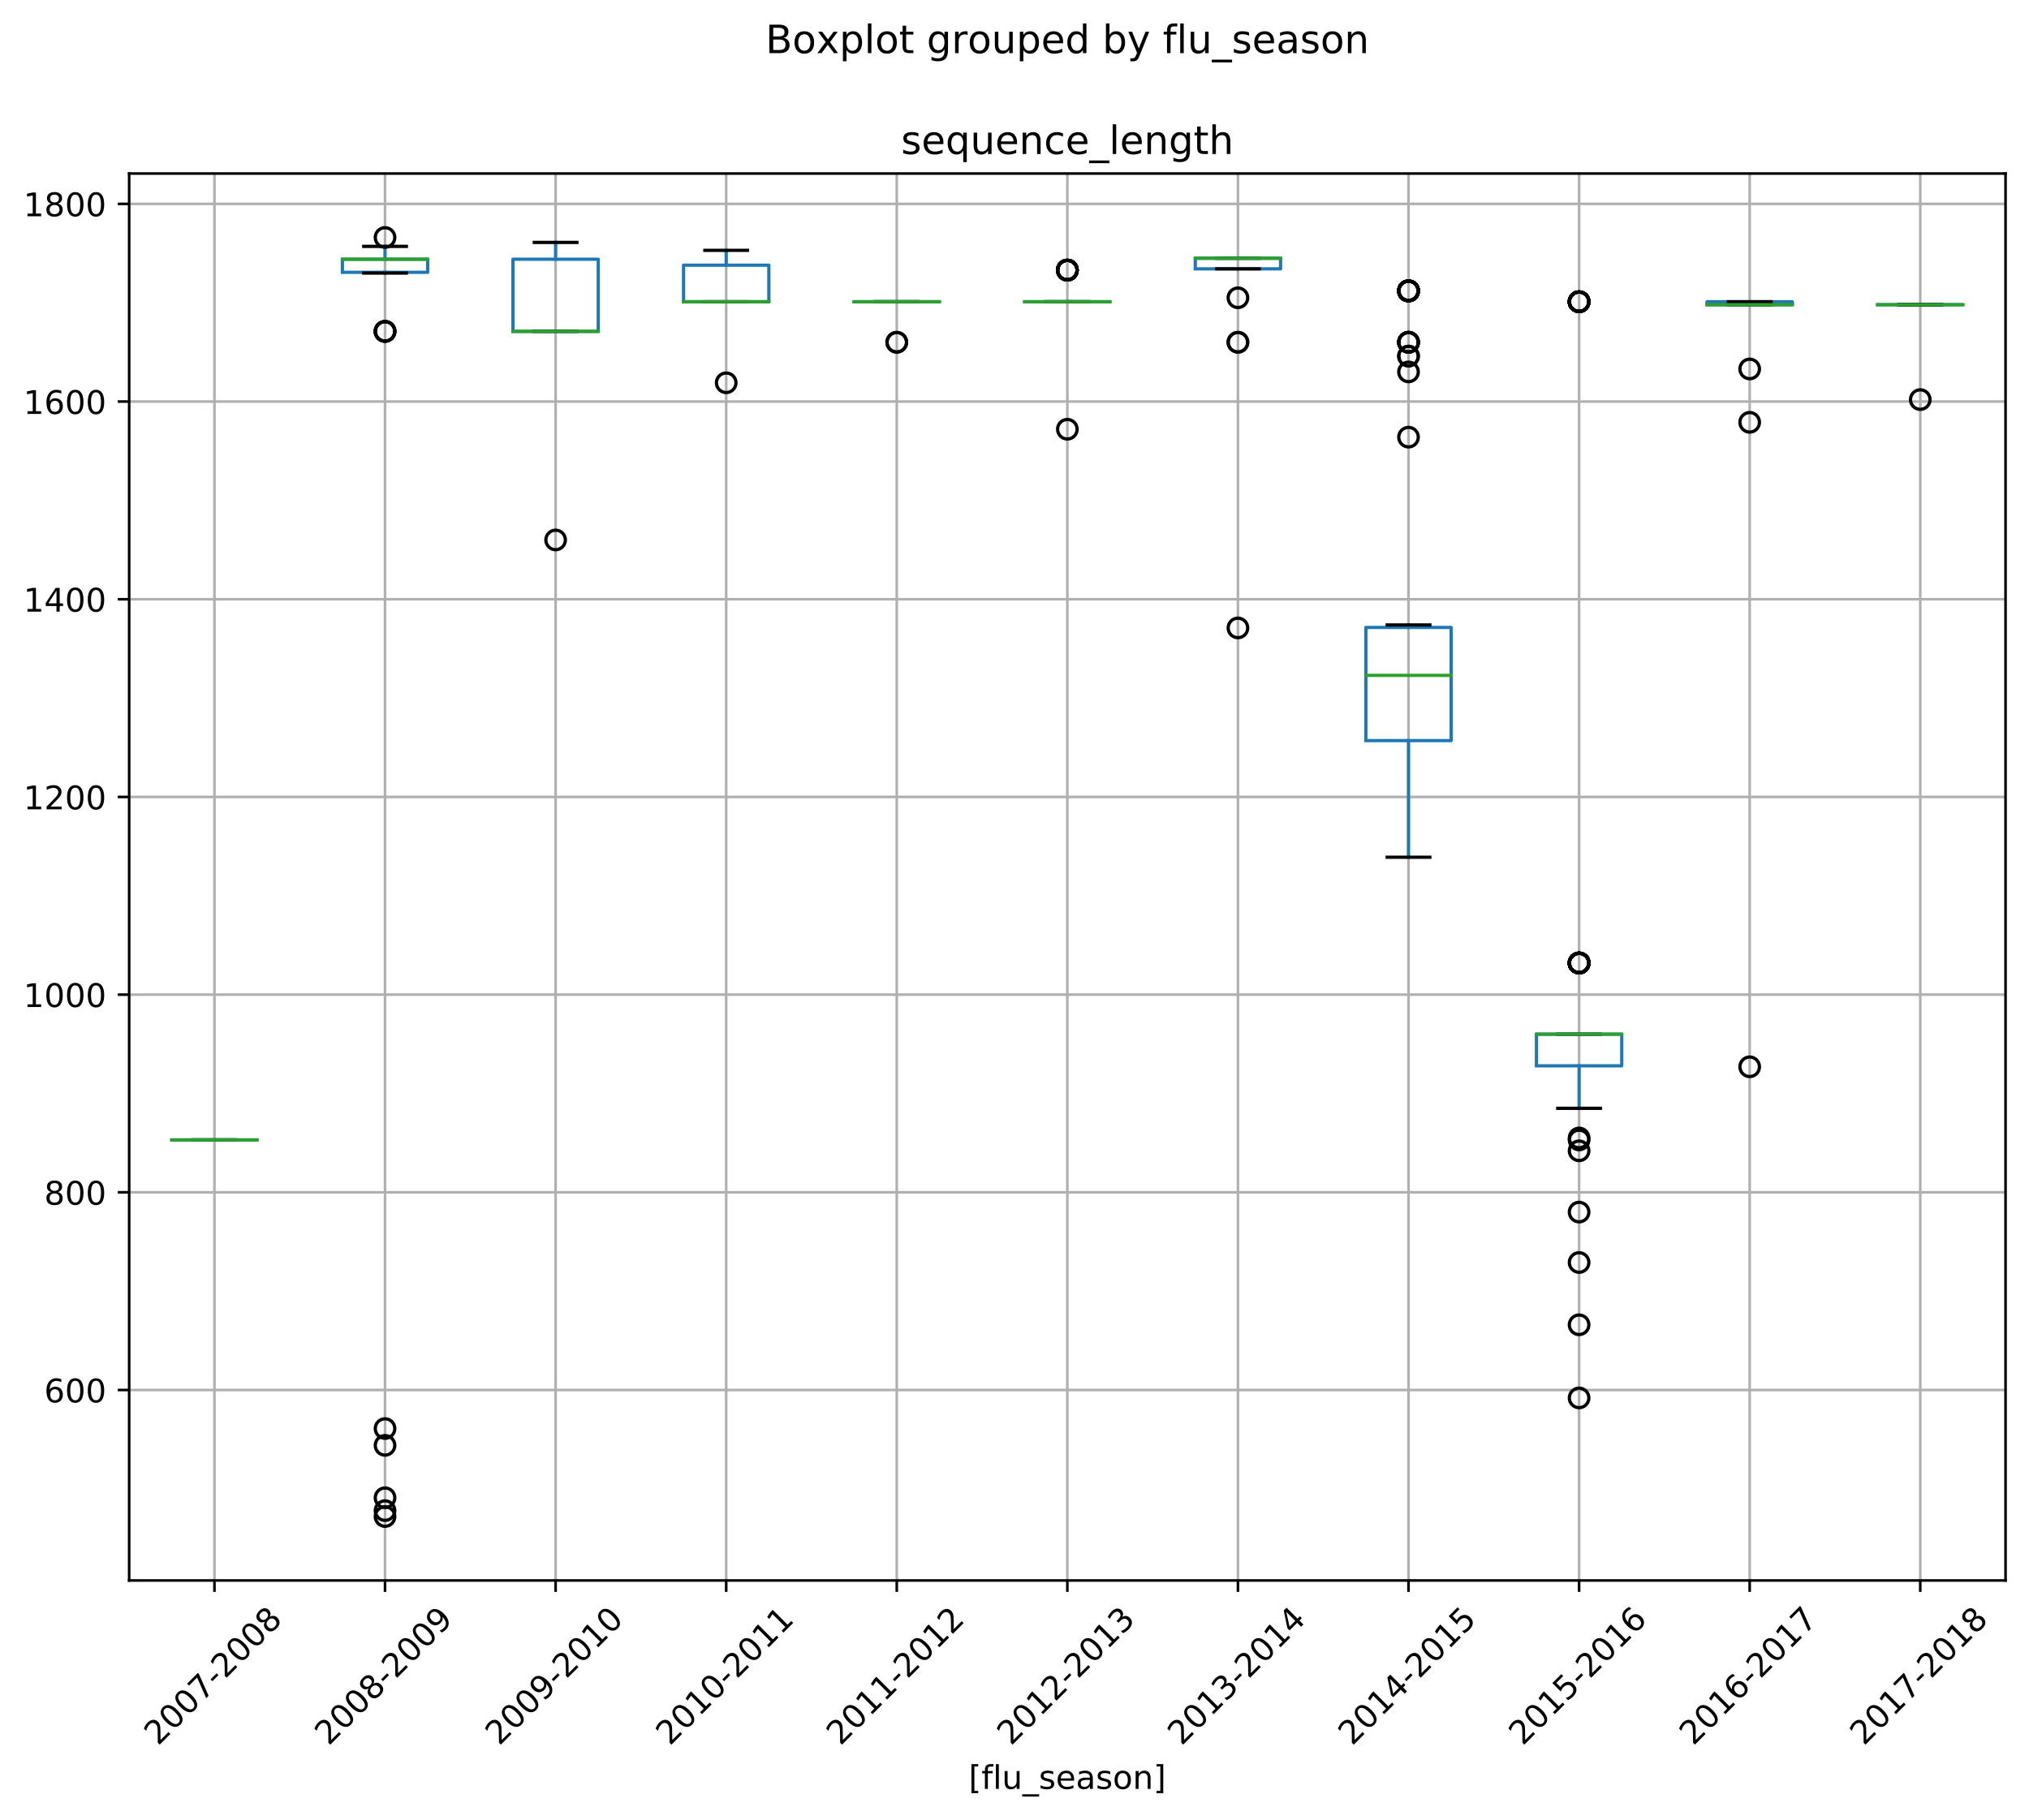 <?xml version="1.0" encoding="utf-8" standalone="no"?>
<!DOCTYPE svg PUBLIC "-//W3C//DTD SVG 1.1//EN"
  "http://www.w3.org/Graphics/SVG/1.1/DTD/svg11.dtd">
<!-- Created with matplotlib (https://matplotlib.org/) -->
<svg height="558.823pt" version="1.1" viewBox="0 0 622.85 558.823" width="622.85pt" xmlns="http://www.w3.org/2000/svg" xmlns:xlink="http://www.w3.org/1999/xlink">
 <defs>
  <style type="text/css">
*{stroke-linecap:butt;stroke-linejoin:round;}
  </style>
 </defs>
 <g id="figure_1">
  <g id="patch_1">
   <path d="M 0 558.823 
L 622.85 558.823 
L 622.85 0 
L 0 0 
z
" style="fill:#ffffff;"/>
  </g>
  <g id="axes_1">
   <g id="patch_2">
    <path d="M 39.65 485.28 
L 615.65 485.28 
L 615.65 53.28 
L 39.65 53.28 
z
" style="fill:#ffffff;"/>
   </g>
   <g id="matplotlib.axis_1">
    <g id="xtick_1">
     <g id="line2d_1">
      <path clip-path="url(#p2518f6343a)" d="M 65.832 485.28 
L 65.832 53.28 
" style="fill:none;stroke:#b0b0b0;stroke-linecap:square;stroke-width:0.8;"/>
     </g>
     <g id="line2d_2">
      <defs>
       <path d="M 0 0 
L 0 3.5 
" id="m3f7e553a4a" style="stroke:#000000;stroke-width:0.8;"/>
      </defs>
      <g>
       <use style="stroke:#000000;stroke-width:0.8;" x="65.832" xlink:href="#m3f7e553a4a" y="485.28"/>
      </g>
     </g>
     <g id="text_1">
      <!-- 2007-2008 -->
      <defs>
       <path d="M 19.188 8.297 
L 53.609 8.297 
L 53.609 0 
L 7.328 0 
L 7.328 8.297 
Q 12.938 14.109 22.625 23.891 
Q 32.328 33.688 34.812 36.531 
Q 39.547 41.844 41.422 45.531 
Q 43.312 49.219 43.312 52.781 
Q 43.312 58.594 39.234 62.25 
Q 35.156 65.922 28.609 65.922 
Q 23.969 65.922 18.812 64.312 
Q 13.672 62.703 7.812 59.422 
L 7.812 69.391 
Q 13.766 71.781 18.938 73 
Q 24.125 74.219 28.422 74.219 
Q 39.75 74.219 46.484 68.547 
Q 53.219 62.891 53.219 53.422 
Q 53.219 48.922 51.531 44.891 
Q 49.859 40.875 45.406 35.406 
Q 44.188 33.984 37.641 27.219 
Q 31.109 20.453 19.188 8.297 
z
" id="DejaVuSans-50"/>
       <path d="M 31.781 66.406 
Q 24.172 66.406 20.328 58.906 
Q 16.5 51.422 16.5 36.375 
Q 16.5 21.391 20.328 13.891 
Q 24.172 6.391 31.781 6.391 
Q 39.453 6.391 43.281 13.891 
Q 47.125 21.391 47.125 36.375 
Q 47.125 51.422 43.281 58.906 
Q 39.453 66.406 31.781 66.406 
z
M 31.781 74.219 
Q 44.047 74.219 50.516 64.516 
Q 56.984 54.828 56.984 36.375 
Q 56.984 17.969 50.516 8.266 
Q 44.047 -1.422 31.781 -1.422 
Q 19.531 -1.422 13.062 8.266 
Q 6.594 17.969 6.594 36.375 
Q 6.594 54.828 13.062 64.516 
Q 19.531 74.219 31.781 74.219 
z
" id="DejaVuSans-48"/>
       <path d="M 8.203 72.906 
L 55.078 72.906 
L 55.078 68.703 
L 28.609 0 
L 18.312 0 
L 43.219 64.594 
L 8.203 64.594 
z
" id="DejaVuSans-55"/>
       <path d="M 4.891 31.391 
L 31.203 31.391 
L 31.203 23.391 
L 4.891 23.391 
z
" id="DejaVuSans-45"/>
       <path d="M 31.781 34.625 
Q 24.75 34.625 20.719 30.859 
Q 16.703 27.094 16.703 20.516 
Q 16.703 13.922 20.719 10.156 
Q 24.75 6.391 31.781 6.391 
Q 38.812 6.391 42.859 10.172 
Q 46.922 13.969 46.922 20.516 
Q 46.922 27.094 42.891 30.859 
Q 38.875 34.625 31.781 34.625 
z
M 21.922 38.812 
Q 15.578 40.375 12.031 44.719 
Q 8.5 49.078 8.5 55.328 
Q 8.5 64.062 14.719 69.141 
Q 20.953 74.219 31.781 74.219 
Q 42.672 74.219 48.875 69.141 
Q 55.078 64.062 55.078 55.328 
Q 55.078 49.078 51.531 44.719 
Q 48 40.375 41.703 38.812 
Q 48.828 37.156 52.797 32.312 
Q 56.781 27.484 56.781 20.516 
Q 56.781 9.906 50.312 4.234 
Q 43.844 -1.422 31.781 -1.422 
Q 19.734 -1.422 13.25 4.234 
Q 6.781 9.906 6.781 20.516 
Q 6.781 27.484 10.781 32.312 
Q 14.797 37.156 21.922 38.812 
z
M 18.312 54.391 
Q 18.312 48.734 21.844 45.562 
Q 25.391 42.391 31.781 42.391 
Q 38.141 42.391 41.719 45.562 
Q 45.312 48.734 45.312 54.391 
Q 45.312 60.062 41.719 63.234 
Q 38.141 66.406 31.781 66.406 
Q 25.391 66.406 21.844 63.234 
Q 18.312 60.062 18.312 54.391 
z
" id="DejaVuSans-56"/>
      </defs>
      <g transform="translate(48.512 536.196)rotate(-45)scale(0.1 -0.1)">
       <use xlink:href="#DejaVuSans-50"/>
       <use x="63.623" xlink:href="#DejaVuSans-48"/>
       <use x="127.246" xlink:href="#DejaVuSans-48"/>
       <use x="190.869" xlink:href="#DejaVuSans-55"/>
       <use x="254.492" xlink:href="#DejaVuSans-45"/>
       <use x="290.576" xlink:href="#DejaVuSans-50"/>
       <use x="354.199" xlink:href="#DejaVuSans-48"/>
       <use x="417.822" xlink:href="#DejaVuSans-48"/>
       <use x="481.445" xlink:href="#DejaVuSans-56"/>
      </g>
     </g>
    </g>
    <g id="xtick_2">
     <g id="line2d_3">
      <path clip-path="url(#p2518f6343a)" d="M 118.195 485.28 
L 118.195 53.28 
" style="fill:none;stroke:#b0b0b0;stroke-linecap:square;stroke-width:0.8;"/>
     </g>
     <g id="line2d_4">
      <g>
       <use style="stroke:#000000;stroke-width:0.8;" x="118.195" xlink:href="#m3f7e553a4a" y="485.28"/>
      </g>
     </g>
     <g id="text_2">
      <!-- 2008-2009 -->
      <defs>
       <path d="M 10.984 1.516 
L 10.984 10.5 
Q 14.703 8.734 18.5 7.812 
Q 22.312 6.891 25.984 6.891 
Q 35.75 6.891 40.891 13.453 
Q 46.047 20.016 46.781 33.406 
Q 43.953 29.203 39.594 26.953 
Q 35.25 24.703 29.984 24.703 
Q 19.047 24.703 12.672 31.312 
Q 6.297 37.938 6.297 49.422 
Q 6.297 60.641 12.938 67.422 
Q 19.578 74.219 30.609 74.219 
Q 43.266 74.219 49.922 64.516 
Q 56.594 54.828 56.594 36.375 
Q 56.594 19.141 48.406 8.859 
Q 40.234 -1.422 26.422 -1.422 
Q 22.703 -1.422 18.891 -0.688 
Q 15.094 0.047 10.984 1.516 
z
M 30.609 32.422 
Q 37.25 32.422 41.125 36.953 
Q 45.016 41.5 45.016 49.422 
Q 45.016 57.281 41.125 61.844 
Q 37.25 66.406 30.609 66.406 
Q 23.969 66.406 20.094 61.844 
Q 16.219 57.281 16.219 49.422 
Q 16.219 41.5 20.094 36.953 
Q 23.969 32.422 30.609 32.422 
z
" id="DejaVuSans-57"/>
      </defs>
      <g transform="translate(100.875 536.196)rotate(-45)scale(0.1 -0.1)">
       <use xlink:href="#DejaVuSans-50"/>
       <use x="63.623" xlink:href="#DejaVuSans-48"/>
       <use x="127.246" xlink:href="#DejaVuSans-48"/>
       <use x="190.869" xlink:href="#DejaVuSans-56"/>
       <use x="254.492" xlink:href="#DejaVuSans-45"/>
       <use x="290.576" xlink:href="#DejaVuSans-50"/>
       <use x="354.199" xlink:href="#DejaVuSans-48"/>
       <use x="417.822" xlink:href="#DejaVuSans-48"/>
       <use x="481.445" xlink:href="#DejaVuSans-57"/>
      </g>
     </g>
    </g>
    <g id="xtick_3">
     <g id="line2d_5">
      <path clip-path="url(#p2518f6343a)" d="M 170.559 485.28 
L 170.559 53.28 
" style="fill:none;stroke:#b0b0b0;stroke-linecap:square;stroke-width:0.8;"/>
     </g>
     <g id="line2d_6">
      <g>
       <use style="stroke:#000000;stroke-width:0.8;" x="170.559" xlink:href="#m3f7e553a4a" y="485.28"/>
      </g>
     </g>
     <g id="text_3">
      <!-- 2009-2010 -->
      <defs>
       <path d="M 12.406 8.297 
L 28.516 8.297 
L 28.516 63.922 
L 10.984 60.406 
L 10.984 69.391 
L 28.422 72.906 
L 38.281 72.906 
L 38.281 8.297 
L 54.391 8.297 
L 54.391 0 
L 12.406 0 
z
" id="DejaVuSans-49"/>
      </defs>
      <g transform="translate(153.239 536.196)rotate(-45)scale(0.1 -0.1)">
       <use xlink:href="#DejaVuSans-50"/>
       <use x="63.623" xlink:href="#DejaVuSans-48"/>
       <use x="127.246" xlink:href="#DejaVuSans-48"/>
       <use x="190.869" xlink:href="#DejaVuSans-57"/>
       <use x="254.492" xlink:href="#DejaVuSans-45"/>
       <use x="290.576" xlink:href="#DejaVuSans-50"/>
       <use x="354.199" xlink:href="#DejaVuSans-48"/>
       <use x="417.822" xlink:href="#DejaVuSans-49"/>
       <use x="481.445" xlink:href="#DejaVuSans-48"/>
      </g>
     </g>
    </g>
    <g id="xtick_4">
     <g id="line2d_7">
      <path clip-path="url(#p2518f6343a)" d="M 222.923 485.28 
L 222.923 53.28 
" style="fill:none;stroke:#b0b0b0;stroke-linecap:square;stroke-width:0.8;"/>
     </g>
     <g id="line2d_8">
      <g>
       <use style="stroke:#000000;stroke-width:0.8;" x="222.923" xlink:href="#m3f7e553a4a" y="485.28"/>
      </g>
     </g>
     <g id="text_4">
      <!-- 2010-2011 -->
      <g transform="translate(205.602 536.196)rotate(-45)scale(0.1 -0.1)">
       <use xlink:href="#DejaVuSans-50"/>
       <use x="63.623" xlink:href="#DejaVuSans-48"/>
       <use x="127.246" xlink:href="#DejaVuSans-49"/>
       <use x="190.869" xlink:href="#DejaVuSans-48"/>
       <use x="254.492" xlink:href="#DejaVuSans-45"/>
       <use x="290.576" xlink:href="#DejaVuSans-50"/>
       <use x="354.199" xlink:href="#DejaVuSans-48"/>
       <use x="417.822" xlink:href="#DejaVuSans-49"/>
       <use x="481.445" xlink:href="#DejaVuSans-49"/>
      </g>
     </g>
    </g>
    <g id="xtick_5">
     <g id="line2d_9">
      <path clip-path="url(#p2518f6343a)" d="M 275.286 485.28 
L 275.286 53.28 
" style="fill:none;stroke:#b0b0b0;stroke-linecap:square;stroke-width:0.8;"/>
     </g>
     <g id="line2d_10">
      <g>
       <use style="stroke:#000000;stroke-width:0.8;" x="275.286" xlink:href="#m3f7e553a4a" y="485.28"/>
      </g>
     </g>
     <g id="text_5">
      <!-- 2011-2012 -->
      <g transform="translate(257.966 536.196)rotate(-45)scale(0.1 -0.1)">
       <use xlink:href="#DejaVuSans-50"/>
       <use x="63.623" xlink:href="#DejaVuSans-48"/>
       <use x="127.246" xlink:href="#DejaVuSans-49"/>
       <use x="190.869" xlink:href="#DejaVuSans-49"/>
       <use x="254.492" xlink:href="#DejaVuSans-45"/>
       <use x="290.576" xlink:href="#DejaVuSans-50"/>
       <use x="354.199" xlink:href="#DejaVuSans-48"/>
       <use x="417.822" xlink:href="#DejaVuSans-49"/>
       <use x="481.445" xlink:href="#DejaVuSans-50"/>
      </g>
     </g>
    </g>
    <g id="xtick_6">
     <g id="line2d_11">
      <path clip-path="url(#p2518f6343a)" d="M 327.65 485.28 
L 327.65 53.28 
" style="fill:none;stroke:#b0b0b0;stroke-linecap:square;stroke-width:0.8;"/>
     </g>
     <g id="line2d_12">
      <g>
       <use style="stroke:#000000;stroke-width:0.8;" x="327.65" xlink:href="#m3f7e553a4a" y="485.28"/>
      </g>
     </g>
     <g id="text_6">
      <!-- 2012-2013 -->
      <defs>
       <path d="M 40.578 39.312 
Q 47.656 37.797 51.625 33 
Q 55.609 28.219 55.609 21.188 
Q 55.609 10.406 48.188 4.484 
Q 40.766 -1.422 27.094 -1.422 
Q 22.516 -1.422 17.656 -0.516 
Q 12.797 0.391 7.625 2.203 
L 7.625 11.719 
Q 11.719 9.328 16.594 8.109 
Q 21.484 6.891 26.812 6.891 
Q 36.078 6.891 40.938 10.547 
Q 45.797 14.203 45.797 21.188 
Q 45.797 27.641 41.281 31.266 
Q 36.766 34.906 28.719 34.906 
L 20.219 34.906 
L 20.219 43.016 
L 29.109 43.016 
Q 36.375 43.016 40.234 45.922 
Q 44.094 48.828 44.094 54.297 
Q 44.094 59.906 40.109 62.906 
Q 36.141 65.922 28.719 65.922 
Q 24.656 65.922 20.016 65.031 
Q 15.375 64.156 9.812 62.312 
L 9.812 71.094 
Q 15.438 72.656 20.344 73.438 
Q 25.25 74.219 29.594 74.219 
Q 40.828 74.219 47.359 69.109 
Q 53.906 64.016 53.906 55.328 
Q 53.906 49.266 50.438 45.094 
Q 46.969 40.922 40.578 39.312 
z
" id="DejaVuSans-51"/>
      </defs>
      <g transform="translate(310.33 536.196)rotate(-45)scale(0.1 -0.1)">
       <use xlink:href="#DejaVuSans-50"/>
       <use x="63.623" xlink:href="#DejaVuSans-48"/>
       <use x="127.246" xlink:href="#DejaVuSans-49"/>
       <use x="190.869" xlink:href="#DejaVuSans-50"/>
       <use x="254.492" xlink:href="#DejaVuSans-45"/>
       <use x="290.576" xlink:href="#DejaVuSans-50"/>
       <use x="354.199" xlink:href="#DejaVuSans-48"/>
       <use x="417.822" xlink:href="#DejaVuSans-49"/>
       <use x="481.445" xlink:href="#DejaVuSans-51"/>
      </g>
     </g>
    </g>
    <g id="xtick_7">
     <g id="line2d_13">
      <path clip-path="url(#p2518f6343a)" d="M 380.014 485.28 
L 380.014 53.28 
" style="fill:none;stroke:#b0b0b0;stroke-linecap:square;stroke-width:0.8;"/>
     </g>
     <g id="line2d_14">
      <g>
       <use style="stroke:#000000;stroke-width:0.8;" x="380.014" xlink:href="#m3f7e553a4a" y="485.28"/>
      </g>
     </g>
     <g id="text_7">
      <!-- 2013-2014 -->
      <defs>
       <path d="M 37.797 64.312 
L 12.891 25.391 
L 37.797 25.391 
z
M 35.203 72.906 
L 47.609 72.906 
L 47.609 25.391 
L 58.016 25.391 
L 58.016 17.188 
L 47.609 17.188 
L 47.609 0 
L 37.797 0 
L 37.797 17.188 
L 4.891 17.188 
L 4.891 26.703 
z
" id="DejaVuSans-52"/>
      </defs>
      <g transform="translate(362.693 536.196)rotate(-45)scale(0.1 -0.1)">
       <use xlink:href="#DejaVuSans-50"/>
       <use x="63.623" xlink:href="#DejaVuSans-48"/>
       <use x="127.246" xlink:href="#DejaVuSans-49"/>
       <use x="190.869" xlink:href="#DejaVuSans-51"/>
       <use x="254.492" xlink:href="#DejaVuSans-45"/>
       <use x="290.576" xlink:href="#DejaVuSans-50"/>
       <use x="354.199" xlink:href="#DejaVuSans-48"/>
       <use x="417.822" xlink:href="#DejaVuSans-49"/>
       <use x="481.445" xlink:href="#DejaVuSans-52"/>
      </g>
     </g>
    </g>
    <g id="xtick_8">
     <g id="line2d_15">
      <path clip-path="url(#p2518f6343a)" d="M 432.377 485.28 
L 432.377 53.28 
" style="fill:none;stroke:#b0b0b0;stroke-linecap:square;stroke-width:0.8;"/>
     </g>
     <g id="line2d_16">
      <g>
       <use style="stroke:#000000;stroke-width:0.8;" x="432.377" xlink:href="#m3f7e553a4a" y="485.28"/>
      </g>
     </g>
     <g id="text_8">
      <!-- 2014-2015 -->
      <defs>
       <path d="M 10.797 72.906 
L 49.516 72.906 
L 49.516 64.594 
L 19.828 64.594 
L 19.828 46.734 
Q 21.969 47.469 24.109 47.828 
Q 26.266 48.188 28.422 48.188 
Q 40.625 48.188 47.75 41.5 
Q 54.891 34.812 54.891 23.391 
Q 54.891 11.625 47.562 5.094 
Q 40.234 -1.422 26.906 -1.422 
Q 22.312 -1.422 17.547 -0.641 
Q 12.797 0.141 7.719 1.703 
L 7.719 11.625 
Q 12.109 9.234 16.797 8.062 
Q 21.484 6.891 26.703 6.891 
Q 35.156 6.891 40.078 11.328 
Q 45.016 15.766 45.016 23.391 
Q 45.016 31 40.078 35.438 
Q 35.156 39.891 26.703 39.891 
Q 22.75 39.891 18.812 39.016 
Q 14.891 38.141 10.797 36.281 
z
" id="DejaVuSans-53"/>
      </defs>
      <g transform="translate(415.057 536.196)rotate(-45)scale(0.1 -0.1)">
       <use xlink:href="#DejaVuSans-50"/>
       <use x="63.623" xlink:href="#DejaVuSans-48"/>
       <use x="127.246" xlink:href="#DejaVuSans-49"/>
       <use x="190.869" xlink:href="#DejaVuSans-52"/>
       <use x="254.492" xlink:href="#DejaVuSans-45"/>
       <use x="290.576" xlink:href="#DejaVuSans-50"/>
       <use x="354.199" xlink:href="#DejaVuSans-48"/>
       <use x="417.822" xlink:href="#DejaVuSans-49"/>
       <use x="481.445" xlink:href="#DejaVuSans-53"/>
      </g>
     </g>
    </g>
    <g id="xtick_9">
     <g id="line2d_17">
      <path clip-path="url(#p2518f6343a)" d="M 484.741 485.28 
L 484.741 53.28 
" style="fill:none;stroke:#b0b0b0;stroke-linecap:square;stroke-width:0.8;"/>
     </g>
     <g id="line2d_18">
      <g>
       <use style="stroke:#000000;stroke-width:0.8;" x="484.741" xlink:href="#m3f7e553a4a" y="485.28"/>
      </g>
     </g>
     <g id="text_9">
      <!-- 2015-2016 -->
      <defs>
       <path d="M 33.016 40.375 
Q 26.375 40.375 22.484 35.828 
Q 18.609 31.297 18.609 23.391 
Q 18.609 15.531 22.484 10.953 
Q 26.375 6.391 33.016 6.391 
Q 39.656 6.391 43.531 10.953 
Q 47.406 15.531 47.406 23.391 
Q 47.406 31.297 43.531 35.828 
Q 39.656 40.375 33.016 40.375 
z
M 52.594 71.297 
L 52.594 62.312 
Q 48.875 64.062 45.094 64.984 
Q 41.312 65.922 37.594 65.922 
Q 27.828 65.922 22.672 59.328 
Q 17.531 52.734 16.797 39.406 
Q 19.672 43.656 24.016 45.922 
Q 28.375 48.188 33.594 48.188 
Q 44.578 48.188 50.953 41.516 
Q 57.328 34.859 57.328 23.391 
Q 57.328 12.156 50.688 5.359 
Q 44.047 -1.422 33.016 -1.422 
Q 20.359 -1.422 13.672 8.266 
Q 6.984 17.969 6.984 36.375 
Q 6.984 53.656 15.188 63.938 
Q 23.391 74.219 37.203 74.219 
Q 40.922 74.219 44.703 73.484 
Q 48.484 72.75 52.594 71.297 
z
" id="DejaVuSans-54"/>
      </defs>
      <g transform="translate(467.421 536.196)rotate(-45)scale(0.1 -0.1)">
       <use xlink:href="#DejaVuSans-50"/>
       <use x="63.623" xlink:href="#DejaVuSans-48"/>
       <use x="127.246" xlink:href="#DejaVuSans-49"/>
       <use x="190.869" xlink:href="#DejaVuSans-53"/>
       <use x="254.492" xlink:href="#DejaVuSans-45"/>
       <use x="290.576" xlink:href="#DejaVuSans-50"/>
       <use x="354.199" xlink:href="#DejaVuSans-48"/>
       <use x="417.822" xlink:href="#DejaVuSans-49"/>
       <use x="481.445" xlink:href="#DejaVuSans-54"/>
      </g>
     </g>
    </g>
    <g id="xtick_10">
     <g id="line2d_19">
      <path clip-path="url(#p2518f6343a)" d="M 537.105 485.28 
L 537.105 53.28 
" style="fill:none;stroke:#b0b0b0;stroke-linecap:square;stroke-width:0.8;"/>
     </g>
     <g id="line2d_20">
      <g>
       <use style="stroke:#000000;stroke-width:0.8;" x="537.105" xlink:href="#m3f7e553a4a" y="485.28"/>
      </g>
     </g>
     <g id="text_10">
      <!-- 2016-2017 -->
      <g transform="translate(519.784 536.196)rotate(-45)scale(0.1 -0.1)">
       <use xlink:href="#DejaVuSans-50"/>
       <use x="63.623" xlink:href="#DejaVuSans-48"/>
       <use x="127.246" xlink:href="#DejaVuSans-49"/>
       <use x="190.869" xlink:href="#DejaVuSans-54"/>
       <use x="254.492" xlink:href="#DejaVuSans-45"/>
       <use x="290.576" xlink:href="#DejaVuSans-50"/>
       <use x="354.199" xlink:href="#DejaVuSans-48"/>
       <use x="417.822" xlink:href="#DejaVuSans-49"/>
       <use x="481.445" xlink:href="#DejaVuSans-55"/>
      </g>
     </g>
    </g>
    <g id="xtick_11">
     <g id="line2d_21">
      <path clip-path="url(#p2518f6343a)" d="M 589.468 485.28 
L 589.468 53.28 
" style="fill:none;stroke:#b0b0b0;stroke-linecap:square;stroke-width:0.8;"/>
     </g>
     <g id="line2d_22">
      <g>
       <use style="stroke:#000000;stroke-width:0.8;" x="589.468" xlink:href="#m3f7e553a4a" y="485.28"/>
      </g>
     </g>
     <g id="text_11">
      <!-- 2017-2018 -->
      <g transform="translate(572.148 536.196)rotate(-45)scale(0.1 -0.1)">
       <use xlink:href="#DejaVuSans-50"/>
       <use x="63.623" xlink:href="#DejaVuSans-48"/>
       <use x="127.246" xlink:href="#DejaVuSans-49"/>
       <use x="190.869" xlink:href="#DejaVuSans-55"/>
       <use x="254.492" xlink:href="#DejaVuSans-45"/>
       <use x="290.576" xlink:href="#DejaVuSans-50"/>
       <use x="354.199" xlink:href="#DejaVuSans-48"/>
       <use x="417.822" xlink:href="#DejaVuSans-49"/>
       <use x="481.445" xlink:href="#DejaVuSans-56"/>
      </g>
     </g>
    </g>
    <g id="text_12">
     <!-- [flu_season] -->
     <defs>
      <path d="M 8.594 75.984 
L 29.297 75.984 
L 29.297 69 
L 17.578 69 
L 17.578 -6.203 
L 29.297 -6.203 
L 29.297 -13.188 
L 8.594 -13.188 
z
" id="DejaVuSans-91"/>
      <path d="M 37.109 75.984 
L 37.109 68.5 
L 28.516 68.5 
Q 23.688 68.5 21.797 66.547 
Q 19.922 64.594 19.922 59.516 
L 19.922 54.688 
L 34.719 54.688 
L 34.719 47.703 
L 19.922 47.703 
L 19.922 0 
L 10.891 0 
L 10.891 47.703 
L 2.297 47.703 
L 2.297 54.688 
L 10.891 54.688 
L 10.891 58.5 
Q 10.891 67.625 15.141 71.797 
Q 19.391 75.984 28.609 75.984 
z
" id="DejaVuSans-102"/>
      <path d="M 9.422 75.984 
L 18.406 75.984 
L 18.406 0 
L 9.422 0 
z
" id="DejaVuSans-108"/>
      <path d="M 8.5 21.578 
L 8.5 54.688 
L 17.484 54.688 
L 17.484 21.922 
Q 17.484 14.156 20.5 10.266 
Q 23.531 6.391 29.594 6.391 
Q 36.859 6.391 41.078 11.031 
Q 45.312 15.672 45.312 23.688 
L 45.312 54.688 
L 54.297 54.688 
L 54.297 0 
L 45.312 0 
L 45.312 8.406 
Q 42.047 3.422 37.719 1 
Q 33.406 -1.422 27.688 -1.422 
Q 18.266 -1.422 13.375 4.438 
Q 8.5 10.297 8.5 21.578 
z
M 31.109 56 
z
" id="DejaVuSans-117"/>
      <path d="M 50.984 -16.609 
L 50.984 -23.578 
L -0.984 -23.578 
L -0.984 -16.609 
z
" id="DejaVuSans-95"/>
      <path d="M 44.281 53.078 
L 44.281 44.578 
Q 40.484 46.531 36.375 47.5 
Q 32.281 48.484 27.875 48.484 
Q 21.188 48.484 17.844 46.438 
Q 14.5 44.391 14.5 40.281 
Q 14.5 37.156 16.891 35.375 
Q 19.281 33.594 26.516 31.984 
L 29.594 31.297 
Q 39.156 29.25 43.188 25.516 
Q 47.219 21.781 47.219 15.094 
Q 47.219 7.469 41.188 3.016 
Q 35.156 -1.422 24.609 -1.422 
Q 20.219 -1.422 15.453 -0.562 
Q 10.688 0.297 5.422 2 
L 5.422 11.281 
Q 10.406 8.688 15.234 7.391 
Q 20.062 6.109 24.812 6.109 
Q 31.156 6.109 34.562 8.281 
Q 37.984 10.453 37.984 14.406 
Q 37.984 18.062 35.516 20.016 
Q 33.062 21.969 24.703 23.781 
L 21.578 24.516 
Q 13.234 26.266 9.516 29.906 
Q 5.812 33.547 5.812 39.891 
Q 5.812 47.609 11.281 51.797 
Q 16.75 56 26.812 56 
Q 31.781 56 36.172 55.266 
Q 40.578 54.547 44.281 53.078 
z
" id="DejaVuSans-115"/>
      <path d="M 56.203 29.594 
L 56.203 25.203 
L 14.891 25.203 
Q 15.484 15.922 20.484 11.062 
Q 25.484 6.203 34.422 6.203 
Q 39.594 6.203 44.453 7.469 
Q 49.312 8.734 54.109 11.281 
L 54.109 2.781 
Q 49.266 0.734 44.188 -0.344 
Q 39.109 -1.422 33.891 -1.422 
Q 20.797 -1.422 13.156 6.188 
Q 5.516 13.812 5.516 26.812 
Q 5.516 40.234 12.766 48.109 
Q 20.016 56 32.328 56 
Q 43.359 56 49.781 48.891 
Q 56.203 41.797 56.203 29.594 
z
M 47.219 32.234 
Q 47.125 39.594 43.094 43.984 
Q 39.062 48.391 32.422 48.391 
Q 24.906 48.391 20.391 44.141 
Q 15.875 39.891 15.188 32.172 
z
" id="DejaVuSans-101"/>
      <path d="M 34.281 27.484 
Q 23.391 27.484 19.188 25 
Q 14.984 22.516 14.984 16.5 
Q 14.984 11.719 18.141 8.906 
Q 21.297 6.109 26.703 6.109 
Q 34.188 6.109 38.703 11.406 
Q 43.219 16.703 43.219 25.484 
L 43.219 27.484 
z
M 52.203 31.203 
L 52.203 0 
L 43.219 0 
L 43.219 8.297 
Q 40.141 3.328 35.547 0.953 
Q 30.953 -1.422 24.312 -1.422 
Q 15.922 -1.422 10.953 3.297 
Q 6 8.016 6 15.922 
Q 6 25.141 12.172 29.828 
Q 18.359 34.516 30.609 34.516 
L 43.219 34.516 
L 43.219 35.406 
Q 43.219 41.609 39.141 45 
Q 35.062 48.391 27.688 48.391 
Q 23 48.391 18.547 47.266 
Q 14.109 46.141 10.016 43.891 
L 10.016 52.203 
Q 14.938 54.109 19.578 55.047 
Q 24.219 56 28.609 56 
Q 40.484 56 46.344 49.844 
Q 52.203 43.703 52.203 31.203 
z
" id="DejaVuSans-97"/>
      <path d="M 30.609 48.391 
Q 23.391 48.391 19.188 42.75 
Q 14.984 37.109 14.984 27.297 
Q 14.984 17.484 19.156 11.844 
Q 23.344 6.203 30.609 6.203 
Q 37.797 6.203 41.984 11.859 
Q 46.188 17.531 46.188 27.297 
Q 46.188 37.016 41.984 42.703 
Q 37.797 48.391 30.609 48.391 
z
M 30.609 56 
Q 42.328 56 49.016 48.375 
Q 55.719 40.766 55.719 27.297 
Q 55.719 13.875 49.016 6.219 
Q 42.328 -1.422 30.609 -1.422 
Q 18.844 -1.422 12.172 6.219 
Q 5.516 13.875 5.516 27.297 
Q 5.516 40.766 12.172 48.375 
Q 18.844 56 30.609 56 
z
" id="DejaVuSans-111"/>
      <path d="M 54.891 33.016 
L 54.891 0 
L 45.906 0 
L 45.906 32.719 
Q 45.906 40.484 42.875 44.328 
Q 39.844 48.188 33.797 48.188 
Q 26.516 48.188 22.312 43.547 
Q 18.109 38.922 18.109 30.906 
L 18.109 0 
L 9.078 0 
L 9.078 54.688 
L 18.109 54.688 
L 18.109 46.188 
Q 21.344 51.125 25.703 53.562 
Q 30.078 56 35.797 56 
Q 45.219 56 50.047 50.172 
Q 54.891 44.344 54.891 33.016 
z
" id="DejaVuSans-110"/>
      <path d="M 30.422 75.984 
L 30.422 -13.188 
L 9.719 -13.188 
L 9.719 -6.203 
L 21.391 -6.203 
L 21.391 69 
L 9.719 69 
L 9.719 75.984 
z
" id="DejaVuSans-93"/>
     </defs>
     <g transform="translate(297.352 549.265)scale(0.1 -0.1)">
      <use xlink:href="#DejaVuSans-91"/>
      <use x="39.014" xlink:href="#DejaVuSans-102"/>
      <use x="74.219" xlink:href="#DejaVuSans-108"/>
      <use x="102.002" xlink:href="#DejaVuSans-117"/>
      <use x="165.381" xlink:href="#DejaVuSans-95"/>
      <use x="215.381" xlink:href="#DejaVuSans-115"/>
      <use x="267.48" xlink:href="#DejaVuSans-101"/>
      <use x="329.004" xlink:href="#DejaVuSans-97"/>
      <use x="390.283" xlink:href="#DejaVuSans-115"/>
      <use x="442.383" xlink:href="#DejaVuSans-111"/>
      <use x="503.564" xlink:href="#DejaVuSans-110"/>
      <use x="566.943" xlink:href="#DejaVuSans-93"/>
     </g>
    </g>
   </g>
   <g id="matplotlib.axis_2">
    <g id="ytick_1">
     <g id="line2d_23">
      <path clip-path="url(#p2518f6343a)" d="M 39.65 426.796 
L 615.65 426.796 
" style="fill:none;stroke:#b0b0b0;stroke-linecap:square;stroke-width:0.8;"/>
     </g>
     <g id="line2d_24">
      <defs>
       <path d="M 0 0 
L -3.5 0 
" id="m044432cdea" style="stroke:#000000;stroke-width:0.8;"/>
      </defs>
      <g>
       <use style="stroke:#000000;stroke-width:0.8;" x="39.65" xlink:href="#m044432cdea" y="426.796"/>
      </g>
     </g>
     <g id="text_13">
      <!-- 600 -->
      <g transform="translate(13.562 430.595)scale(0.1 -0.1)">
       <use xlink:href="#DejaVuSans-54"/>
       <use x="63.623" xlink:href="#DejaVuSans-48"/>
       <use x="127.246" xlink:href="#DejaVuSans-48"/>
      </g>
     </g>
    </g>
    <g id="ytick_2">
     <g id="line2d_25">
      <path clip-path="url(#p2518f6343a)" d="M 39.65 366.096 
L 615.65 366.096 
" style="fill:none;stroke:#b0b0b0;stroke-linecap:square;stroke-width:0.8;"/>
     </g>
     <g id="line2d_26">
      <g>
       <use style="stroke:#000000;stroke-width:0.8;" x="39.65" xlink:href="#m044432cdea" y="366.096"/>
      </g>
     </g>
     <g id="text_14">
      <!-- 800 -->
      <g transform="translate(13.562 369.895)scale(0.1 -0.1)">
       <use xlink:href="#DejaVuSans-56"/>
       <use x="63.623" xlink:href="#DejaVuSans-48"/>
       <use x="127.246" xlink:href="#DejaVuSans-48"/>
      </g>
     </g>
    </g>
    <g id="ytick_3">
     <g id="line2d_27">
      <path clip-path="url(#p2518f6343a)" d="M 39.65 305.396 
L 615.65 305.396 
" style="fill:none;stroke:#b0b0b0;stroke-linecap:square;stroke-width:0.8;"/>
     </g>
     <g id="line2d_28">
      <g>
       <use style="stroke:#000000;stroke-width:0.8;" x="39.65" xlink:href="#m044432cdea" y="305.396"/>
      </g>
     </g>
     <g id="text_15">
      <!-- 1000 -->
      <g transform="translate(7.2 309.196)scale(0.1 -0.1)">
       <use xlink:href="#DejaVuSans-49"/>
       <use x="63.623" xlink:href="#DejaVuSans-48"/>
       <use x="127.246" xlink:href="#DejaVuSans-48"/>
       <use x="190.869" xlink:href="#DejaVuSans-48"/>
      </g>
     </g>
    </g>
    <g id="ytick_4">
     <g id="line2d_29">
      <path clip-path="url(#p2518f6343a)" d="M 39.65 244.697 
L 615.65 244.697 
" style="fill:none;stroke:#b0b0b0;stroke-linecap:square;stroke-width:0.8;"/>
     </g>
     <g id="line2d_30">
      <g>
       <use style="stroke:#000000;stroke-width:0.8;" x="39.65" xlink:href="#m044432cdea" y="244.697"/>
      </g>
     </g>
     <g id="text_16">
      <!-- 1200 -->
      <g transform="translate(7.2 248.496)scale(0.1 -0.1)">
       <use xlink:href="#DejaVuSans-49"/>
       <use x="63.623" xlink:href="#DejaVuSans-50"/>
       <use x="127.246" xlink:href="#DejaVuSans-48"/>
       <use x="190.869" xlink:href="#DejaVuSans-48"/>
      </g>
     </g>
    </g>
    <g id="ytick_5">
     <g id="line2d_31">
      <path clip-path="url(#p2518f6343a)" d="M 39.65 183.997 
L 615.65 183.997 
" style="fill:none;stroke:#b0b0b0;stroke-linecap:square;stroke-width:0.8;"/>
     </g>
     <g id="line2d_32">
      <g>
       <use style="stroke:#000000;stroke-width:0.8;" x="39.65" xlink:href="#m044432cdea" y="183.997"/>
      </g>
     </g>
     <g id="text_17">
      <!-- 1400 -->
      <g transform="translate(7.2 187.796)scale(0.1 -0.1)">
       <use xlink:href="#DejaVuSans-49"/>
       <use x="63.623" xlink:href="#DejaVuSans-52"/>
       <use x="127.246" xlink:href="#DejaVuSans-48"/>
       <use x="190.869" xlink:href="#DejaVuSans-48"/>
      </g>
     </g>
    </g>
    <g id="ytick_6">
     <g id="line2d_33">
      <path clip-path="url(#p2518f6343a)" d="M 39.65 123.297 
L 615.65 123.297 
" style="fill:none;stroke:#b0b0b0;stroke-linecap:square;stroke-width:0.8;"/>
     </g>
     <g id="line2d_34">
      <g>
       <use style="stroke:#000000;stroke-width:0.8;" x="39.65" xlink:href="#m044432cdea" y="123.297"/>
      </g>
     </g>
     <g id="text_18">
      <!-- 1600 -->
      <g transform="translate(7.2 127.096)scale(0.1 -0.1)">
       <use xlink:href="#DejaVuSans-49"/>
       <use x="63.623" xlink:href="#DejaVuSans-54"/>
       <use x="127.246" xlink:href="#DejaVuSans-48"/>
       <use x="190.869" xlink:href="#DejaVuSans-48"/>
      </g>
     </g>
    </g>
    <g id="ytick_7">
     <g id="line2d_35">
      <path clip-path="url(#p2518f6343a)" d="M 39.65 62.597 
L 615.65 62.597 
" style="fill:none;stroke:#b0b0b0;stroke-linecap:square;stroke-width:0.8;"/>
     </g>
     <g id="line2d_36">
      <g>
       <use style="stroke:#000000;stroke-width:0.8;" x="39.65" xlink:href="#m044432cdea" y="62.597"/>
      </g>
     </g>
     <g id="text_19">
      <!-- 1800 -->
      <g transform="translate(7.2 66.397)scale(0.1 -0.1)">
       <use xlink:href="#DejaVuSans-49"/>
       <use x="63.623" xlink:href="#DejaVuSans-56"/>
       <use x="127.246" xlink:href="#DejaVuSans-48"/>
       <use x="190.869" xlink:href="#DejaVuSans-48"/>
      </g>
     </g>
    </g>
   </g>
   <g id="line2d_37">
    <path clip-path="url(#p2518f6343a)" d="M 52.741 350.011 
L 78.923 350.011 
L 78.923 350.011 
L 52.741 350.011 
L 52.741 350.011 
" style="fill:none;stroke:#1f77b4;stroke-linecap:square;"/>
   </g>
   <g id="line2d_38">
    <path clip-path="url(#p2518f6343a)" d="M 65.832 350.011 
L 65.832 350.011 
" style="fill:none;stroke:#1f77b4;stroke-linecap:square;"/>
   </g>
   <g id="line2d_39">
    <path clip-path="url(#p2518f6343a)" d="M 65.832 350.011 
L 65.832 350.011 
" style="fill:none;stroke:#1f77b4;stroke-linecap:square;"/>
   </g>
   <g id="line2d_40">
    <path clip-path="url(#p2518f6343a)" d="M 59.286 350.011 
L 72.377 350.011 
" style="fill:none;stroke:#000000;stroke-linecap:square;"/>
   </g>
   <g id="line2d_41">
    <path clip-path="url(#p2518f6343a)" d="M 59.286 350.011 
L 72.377 350.011 
" style="fill:none;stroke:#000000;stroke-linecap:square;"/>
   </g>
   <g id="line2d_42"/>
   <g id="line2d_43">
    <path clip-path="url(#p2518f6343a)" d="M 105.105 83.615 
L 131.286 83.615 
L 131.286 79.593 
L 105.105 79.593 
L 105.105 83.615 
" style="fill:none;stroke:#1f77b4;stroke-linecap:square;"/>
   </g>
   <g id="line2d_44">
    <path clip-path="url(#p2518f6343a)" d="M 118.195 83.615 
L 118.195 83.842 
" style="fill:none;stroke:#1f77b4;stroke-linecap:square;"/>
   </g>
   <g id="line2d_45">
    <path clip-path="url(#p2518f6343a)" d="M 118.195 79.593 
L 118.195 75.648 
" style="fill:none;stroke:#1f77b4;stroke-linecap:square;"/>
   </g>
   <g id="line2d_46">
    <path clip-path="url(#p2518f6343a)" d="M 111.65 83.842 
L 124.741 83.842 
" style="fill:none;stroke:#000000;stroke-linecap:square;"/>
   </g>
   <g id="line2d_47">
    <path clip-path="url(#p2518f6343a)" d="M 111.65 75.648 
L 124.741 75.648 
" style="fill:none;stroke:#000000;stroke-linecap:square;"/>
   </g>
   <g id="line2d_48">
    <defs>
     <path d="M 0 3 
C 0.796 3 1.559 2.684 2.121 2.121 
C 2.684 1.559 3 0.796 3 0 
C 3 -0.796 2.684 -1.559 2.121 -2.121 
C 1.559 -2.684 0.796 -3 0 -3 
C -0.796 -3 -1.559 -2.684 -2.121 -2.121 
C -2.684 -1.559 -3 -0.796 -3 0 
C -3 0.796 -2.684 1.559 -2.121 2.121 
C -1.559 2.684 -0.796 3 0 3 
z
" id="m30bc670aed" style="stroke:#000000;"/>
    </defs>
    <g clip-path="url(#p2518f6343a)">
     <use style="fill-opacity:0;stroke:#000000;" x="118.195" xlink:href="#m30bc670aed" y="101.749"/>
     <use style="fill-opacity:0;stroke:#000000;" x="118.195" xlink:href="#m30bc670aed" y="101.749"/>
     <use style="fill-opacity:0;stroke:#000000;" x="118.195" xlink:href="#m30bc670aed" y="101.749"/>
     <use style="fill-opacity:0;stroke:#000000;" x="118.195" xlink:href="#m30bc670aed" y="101.749"/>
     <use style="fill-opacity:0;stroke:#000000;" x="118.195" xlink:href="#m30bc670aed" y="443.792"/>
     <use style="fill-opacity:0;stroke:#000000;" x="118.195" xlink:href="#m30bc670aed" y="465.644"/>
     <use style="fill-opacity:0;stroke:#000000;" x="118.195" xlink:href="#m30bc670aed" y="463.823"/>
     <use style="fill-opacity:0;stroke:#000000;" x="118.195" xlink:href="#m30bc670aed" y="459.877"/>
     <use style="fill-opacity:0;stroke:#000000;" x="118.195" xlink:href="#m30bc670aed" y="438.632"/>
     <use style="fill-opacity:0;stroke:#000000;" x="118.195" xlink:href="#m30bc670aed" y="72.916"/>
    </g>
   </g>
   <g id="line2d_49">
    <path clip-path="url(#p2518f6343a)" d="M 157.468 101.749 
L 183.65 101.749 
L 183.65 79.593 
L 157.468 79.593 
L 157.468 101.749 
" style="fill:none;stroke:#1f77b4;stroke-linecap:square;"/>
   </g>
   <g id="line2d_50">
    <path clip-path="url(#p2518f6343a)" d="M 170.559 101.749 
L 170.559 101.749 
" style="fill:none;stroke:#1f77b4;stroke-linecap:square;"/>
   </g>
   <g id="line2d_51">
    <path clip-path="url(#p2518f6343a)" d="M 170.559 79.593 
L 170.559 74.434 
" style="fill:none;stroke:#1f77b4;stroke-linecap:square;"/>
   </g>
   <g id="line2d_52">
    <path clip-path="url(#p2518f6343a)" d="M 164.014 101.749 
L 177.105 101.749 
" style="fill:none;stroke:#000000;stroke-linecap:square;"/>
   </g>
   <g id="line2d_53">
    <path clip-path="url(#p2518f6343a)" d="M 164.014 74.434 
L 177.105 74.434 
" style="fill:none;stroke:#000000;stroke-linecap:square;"/>
   </g>
   <g id="line2d_54">
    <g clip-path="url(#p2518f6343a)">
     <use style="fill-opacity:0;stroke:#000000;" x="170.559" xlink:href="#m30bc670aed" y="165.787"/>
    </g>
   </g>
   <g id="line2d_55">
    <path clip-path="url(#p2518f6343a)" d="M 209.832 92.644 
L 236.014 92.644 
L 236.014 81.414 
L 209.832 81.414 
L 209.832 92.644 
" style="fill:none;stroke:#1f77b4;stroke-linecap:square;"/>
   </g>
   <g id="line2d_56">
    <path clip-path="url(#p2518f6343a)" d="M 222.923 92.644 
L 222.923 92.644 
" style="fill:none;stroke:#1f77b4;stroke-linecap:square;"/>
   </g>
   <g id="line2d_57">
    <path clip-path="url(#p2518f6343a)" d="M 222.923 81.414 
L 222.923 76.862 
" style="fill:none;stroke:#1f77b4;stroke-linecap:square;"/>
   </g>
   <g id="line2d_58">
    <path clip-path="url(#p2518f6343a)" d="M 216.377 92.644 
L 229.468 92.644 
" style="fill:none;stroke:#000000;stroke-linecap:square;"/>
   </g>
   <g id="line2d_59">
    <path clip-path="url(#p2518f6343a)" d="M 216.377 76.862 
L 229.468 76.862 
" style="fill:none;stroke:#000000;stroke-linecap:square;"/>
   </g>
   <g id="line2d_60">
    <g clip-path="url(#p2518f6343a)">
     <use style="fill-opacity:0;stroke:#000000;" x="222.923" xlink:href="#m30bc670aed" y="117.531"/>
    </g>
   </g>
   <g id="line2d_61">
    <path clip-path="url(#p2518f6343a)" d="M 262.195 92.644 
L 288.377 92.644 
L 288.377 92.644 
L 262.195 92.644 
L 262.195 92.644 
" style="fill:none;stroke:#1f77b4;stroke-linecap:square;"/>
   </g>
   <g id="line2d_62">
    <path clip-path="url(#p2518f6343a)" d="M 275.286 92.644 
L 275.286 92.644 
" style="fill:none;stroke:#1f77b4;stroke-linecap:square;"/>
   </g>
   <g id="line2d_63">
    <path clip-path="url(#p2518f6343a)" d="M 275.286 92.644 
L 275.286 92.644 
" style="fill:none;stroke:#1f77b4;stroke-linecap:square;"/>
   </g>
   <g id="line2d_64">
    <path clip-path="url(#p2518f6343a)" d="M 268.741 92.644 
L 281.832 92.644 
" style="fill:none;stroke:#000000;stroke-linecap:square;"/>
   </g>
   <g id="line2d_65">
    <path clip-path="url(#p2518f6343a)" d="M 268.741 92.644 
L 281.832 92.644 
" style="fill:none;stroke:#000000;stroke-linecap:square;"/>
   </g>
   <g id="line2d_66">
    <g clip-path="url(#p2518f6343a)">
     <use style="fill-opacity:0;stroke:#000000;" x="275.286" xlink:href="#m30bc670aed" y="105.087"/>
     <use style="fill-opacity:0;stroke:#000000;" x="275.286" xlink:href="#m30bc670aed" y="105.087"/>
    </g>
   </g>
   <g id="line2d_67">
    <path clip-path="url(#p2518f6343a)" d="M 314.559 92.644 
L 340.741 92.644 
L 340.741 92.644 
L 314.559 92.644 
L 314.559 92.644 
" style="fill:none;stroke:#1f77b4;stroke-linecap:square;"/>
   </g>
   <g id="line2d_68">
    <path clip-path="url(#p2518f6343a)" d="M 327.65 92.644 
L 327.65 92.644 
" style="fill:none;stroke:#1f77b4;stroke-linecap:square;"/>
   </g>
   <g id="line2d_69">
    <path clip-path="url(#p2518f6343a)" d="M 327.65 92.644 
L 327.65 92.644 
" style="fill:none;stroke:#1f77b4;stroke-linecap:square;"/>
   </g>
   <g id="line2d_70">
    <path clip-path="url(#p2518f6343a)" d="M 321.105 92.644 
L 334.195 92.644 
" style="fill:none;stroke:#000000;stroke-linecap:square;"/>
   </g>
   <g id="line2d_71">
    <path clip-path="url(#p2518f6343a)" d="M 321.105 92.644 
L 334.195 92.644 
" style="fill:none;stroke:#000000;stroke-linecap:square;"/>
   </g>
   <g id="line2d_72">
    <g clip-path="url(#p2518f6343a)">
     <use style="fill-opacity:0;stroke:#000000;" x="327.65" xlink:href="#m30bc670aed" y="131.795"/>
     <use style="fill-opacity:0;stroke:#000000;" x="327.65" xlink:href="#m30bc670aed" y="82.932"/>
     <use style="fill-opacity:0;stroke:#000000;" x="327.65" xlink:href="#m30bc670aed" y="82.932"/>
     <use style="fill-opacity:0;stroke:#000000;" x="327.65" xlink:href="#m30bc670aed" y="82.932"/>
     <use style="fill-opacity:0;stroke:#000000;" x="327.65" xlink:href="#m30bc670aed" y="82.932"/>
     <use style="fill-opacity:0;stroke:#000000;" x="327.65" xlink:href="#m30bc670aed" y="82.932"/>
     <use style="fill-opacity:0;stroke:#000000;" x="327.65" xlink:href="#m30bc670aed" y="82.932"/>
     <use style="fill-opacity:0;stroke:#000000;" x="327.65" xlink:href="#m30bc670aed" y="82.932"/>
     <use style="fill-opacity:0;stroke:#000000;" x="327.65" xlink:href="#m30bc670aed" y="82.932"/>
     <use style="fill-opacity:0;stroke:#000000;" x="327.65" xlink:href="#m30bc670aed" y="82.932"/>
     <use style="fill-opacity:0;stroke:#000000;" x="327.65" xlink:href="#m30bc670aed" y="82.932"/>
    </g>
   </g>
   <g id="line2d_73">
    <path clip-path="url(#p2518f6343a)" d="M 366.923 82.552 
L 393.105 82.552 
L 393.105 79.29 
L 366.923 79.29 
L 366.923 82.552 
" style="fill:none;stroke:#1f77b4;stroke-linecap:square;"/>
   </g>
   <g id="line2d_74">
    <path clip-path="url(#p2518f6343a)" d="M 380.014 82.552 
L 380.014 82.552 
" style="fill:none;stroke:#1f77b4;stroke-linecap:square;"/>
   </g>
   <g id="line2d_75">
    <path clip-path="url(#p2518f6343a)" d="M 380.014 79.29 
L 380.014 79.29 
" style="fill:none;stroke:#1f77b4;stroke-linecap:square;"/>
   </g>
   <g id="line2d_76">
    <path clip-path="url(#p2518f6343a)" d="M 373.468 82.552 
L 386.559 82.552 
" style="fill:none;stroke:#000000;stroke-linecap:square;"/>
   </g>
   <g id="line2d_77">
    <path clip-path="url(#p2518f6343a)" d="M 373.468 79.29 
L 386.559 79.29 
" style="fill:none;stroke:#000000;stroke-linecap:square;"/>
   </g>
   <g id="line2d_78">
    <g clip-path="url(#p2518f6343a)">
     <use style="fill-opacity:0;stroke:#000000;" x="380.014" xlink:href="#m30bc670aed" y="192.798"/>
     <use style="fill-opacity:0;stroke:#000000;" x="380.014" xlink:href="#m30bc670aed" y="91.43"/>
     <use style="fill-opacity:0;stroke:#000000;" x="380.014" xlink:href="#m30bc670aed" y="105.087"/>
     <use style="fill-opacity:0;stroke:#000000;" x="380.014" xlink:href="#m30bc670aed" y="105.087"/>
    </g>
   </g>
   <g id="line2d_79">
    <path clip-path="url(#p2518f6343a)" d="M 419.286 227.397 
L 445.468 227.397 
L 445.468 192.647 
L 419.286 192.647 
L 419.286 227.397 
" style="fill:none;stroke:#1f77b4;stroke-linecap:square;"/>
   </g>
   <g id="line2d_80">
    <path clip-path="url(#p2518f6343a)" d="M 432.377 227.397 
L 432.377 263.21 
" style="fill:none;stroke:#1f77b4;stroke-linecap:square;"/>
   </g>
   <g id="line2d_81">
    <path clip-path="url(#p2518f6343a)" d="M 432.377 192.647 
L 432.377 191.888 
" style="fill:none;stroke:#1f77b4;stroke-linecap:square;"/>
   </g>
   <g id="line2d_82">
    <path clip-path="url(#p2518f6343a)" d="M 425.832 263.21 
L 438.923 263.21 
" style="fill:none;stroke:#000000;stroke-linecap:square;"/>
   </g>
   <g id="line2d_83">
    <path clip-path="url(#p2518f6343a)" d="M 425.832 191.888 
L 438.923 191.888 
" style="fill:none;stroke:#000000;stroke-linecap:square;"/>
   </g>
   <g id="line2d_84">
    <g clip-path="url(#p2518f6343a)">
     <use style="fill-opacity:0;stroke:#000000;" x="432.377" xlink:href="#m30bc670aed" y="105.087"/>
     <use style="fill-opacity:0;stroke:#000000;" x="432.377" xlink:href="#m30bc670aed" y="109.336"/>
     <use style="fill-opacity:0;stroke:#000000;" x="432.377" xlink:href="#m30bc670aed" y="105.087"/>
     <use style="fill-opacity:0;stroke:#000000;" x="432.377" xlink:href="#m30bc670aed" y="89.305"/>
     <use style="fill-opacity:0;stroke:#000000;" x="432.377" xlink:href="#m30bc670aed" y="109.336"/>
     <use style="fill-opacity:0;stroke:#000000;" x="432.377" xlink:href="#m30bc670aed" y="114.192"/>
     <use style="fill-opacity:0;stroke:#000000;" x="432.377" xlink:href="#m30bc670aed" y="89.305"/>
     <use style="fill-opacity:0;stroke:#000000;" x="432.377" xlink:href="#m30bc670aed" y="105.087"/>
     <use style="fill-opacity:0;stroke:#000000;" x="432.377" xlink:href="#m30bc670aed" y="89.305"/>
     <use style="fill-opacity:0;stroke:#000000;" x="432.377" xlink:href="#m30bc670aed" y="89.305"/>
     <use style="fill-opacity:0;stroke:#000000;" x="432.377" xlink:href="#m30bc670aed" y="134.223"/>
     <use style="fill-opacity:0;stroke:#000000;" x="432.377" xlink:href="#m30bc670aed" y="105.087"/>
     <use style="fill-opacity:0;stroke:#000000;" x="432.377" xlink:href="#m30bc670aed" y="89.305"/>
     <use style="fill-opacity:0;stroke:#000000;" x="432.377" xlink:href="#m30bc670aed" y="89.305"/>
     <use style="fill-opacity:0;stroke:#000000;" x="432.377" xlink:href="#m30bc670aed" y="89.305"/>
     <use style="fill-opacity:0;stroke:#000000;" x="432.377" xlink:href="#m30bc670aed" y="89.305"/>
     <use style="fill-opacity:0;stroke:#000000;" x="432.377" xlink:href="#m30bc670aed" y="89.305"/>
     <use style="fill-opacity:0;stroke:#000000;" x="432.377" xlink:href="#m30bc670aed" y="89.305"/>
     <use style="fill-opacity:0;stroke:#000000;" x="432.377" xlink:href="#m30bc670aed" y="89.305"/>
     <use style="fill-opacity:0;stroke:#000000;" x="432.377" xlink:href="#m30bc670aed" y="89.305"/>
     <use style="fill-opacity:0;stroke:#000000;" x="432.377" xlink:href="#m30bc670aed" y="89.305"/>
     <use style="fill-opacity:0;stroke:#000000;" x="432.377" xlink:href="#m30bc670aed" y="89.305"/>
     <use style="fill-opacity:0;stroke:#000000;" x="432.377" xlink:href="#m30bc670aed" y="89.305"/>
     <use style="fill-opacity:0;stroke:#000000;" x="432.377" xlink:href="#m30bc670aed" y="89.305"/>
     <use style="fill-opacity:0;stroke:#000000;" x="432.377" xlink:href="#m30bc670aed" y="89.305"/>
     <use style="fill-opacity:0;stroke:#000000;" x="432.377" xlink:href="#m30bc670aed" y="89.305"/>
     <use style="fill-opacity:0;stroke:#000000;" x="432.377" xlink:href="#m30bc670aed" y="89.305"/>
     <use style="fill-opacity:0;stroke:#000000;" x="432.377" xlink:href="#m30bc670aed" y="105.087"/>
    </g>
   </g>
   <g id="line2d_85">
    <path clip-path="url(#p2518f6343a)" d="M 471.65 327.248 
L 497.832 327.248 
L 497.832 317.536 
L 471.65 317.536 
L 471.65 327.248 
" style="fill:none;stroke:#1f77b4;stroke-linecap:square;"/>
   </g>
   <g id="line2d_86">
    <path clip-path="url(#p2518f6343a)" d="M 484.741 327.248 
L 484.741 340.299 
" style="fill:none;stroke:#1f77b4;stroke-linecap:square;"/>
   </g>
   <g id="line2d_87">
    <path clip-path="url(#p2518f6343a)" d="M 484.741 317.536 
L 484.741 317.536 
" style="fill:none;stroke:#1f77b4;stroke-linecap:square;"/>
   </g>
   <g id="line2d_88">
    <path clip-path="url(#p2518f6343a)" d="M 478.195 340.299 
L 491.286 340.299 
" style="fill:none;stroke:#000000;stroke-linecap:square;"/>
   </g>
   <g id="line2d_89">
    <path clip-path="url(#p2518f6343a)" d="M 478.195 317.536 
L 491.286 317.536 
" style="fill:none;stroke:#000000;stroke-linecap:square;"/>
   </g>
   <g id="line2d_90">
    <g clip-path="url(#p2518f6343a)">
     <use style="fill-opacity:0;stroke:#000000;" x="484.741" xlink:href="#m30bc670aed" y="372.166"/>
     <use style="fill-opacity:0;stroke:#000000;" x="484.741" xlink:href="#m30bc670aed" y="350.011"/>
     <use style="fill-opacity:0;stroke:#000000;" x="484.741" xlink:href="#m30bc670aed" y="349.404"/>
     <use style="fill-opacity:0;stroke:#000000;" x="484.741" xlink:href="#m30bc670aed" y="353.349"/>
     <use style="fill-opacity:0;stroke:#000000;" x="484.741" xlink:href="#m30bc670aed" y="406.765"/>
     <use style="fill-opacity:0;stroke:#000000;" x="484.741" xlink:href="#m30bc670aed" y="387.644"/>
     <use style="fill-opacity:0;stroke:#000000;" x="484.741" xlink:href="#m30bc670aed" y="429.224"/>
     <use style="fill-opacity:0;stroke:#000000;" x="484.741" xlink:href="#m30bc670aed" y="92.644"/>
     <use style="fill-opacity:0;stroke:#000000;" x="484.741" xlink:href="#m30bc670aed" y="92.644"/>
     <use style="fill-opacity:0;stroke:#000000;" x="484.741" xlink:href="#m30bc670aed" y="92.644"/>
     <use style="fill-opacity:0;stroke:#000000;" x="484.741" xlink:href="#m30bc670aed" y="92.644"/>
     <use style="fill-opacity:0;stroke:#000000;" x="484.741" xlink:href="#m30bc670aed" y="92.644"/>
     <use style="fill-opacity:0;stroke:#000000;" x="484.741" xlink:href="#m30bc670aed" y="92.644"/>
     <use style="fill-opacity:0;stroke:#000000;" x="484.741" xlink:href="#m30bc670aed" y="92.644"/>
     <use style="fill-opacity:0;stroke:#000000;" x="484.741" xlink:href="#m30bc670aed" y="92.644"/>
     <use style="fill-opacity:0;stroke:#000000;" x="484.741" xlink:href="#m30bc670aed" y="92.644"/>
     <use style="fill-opacity:0;stroke:#000000;" x="484.741" xlink:href="#m30bc670aed" y="295.684"/>
     <use style="fill-opacity:0;stroke:#000000;" x="484.741" xlink:href="#m30bc670aed" y="295.684"/>
     <use style="fill-opacity:0;stroke:#000000;" x="484.741" xlink:href="#m30bc670aed" y="92.644"/>
     <use style="fill-opacity:0;stroke:#000000;" x="484.741" xlink:href="#m30bc670aed" y="295.684"/>
     <use style="fill-opacity:0;stroke:#000000;" x="484.741" xlink:href="#m30bc670aed" y="295.684"/>
     <use style="fill-opacity:0;stroke:#000000;" x="484.741" xlink:href="#m30bc670aed" y="295.684"/>
     <use style="fill-opacity:0;stroke:#000000;" x="484.741" xlink:href="#m30bc670aed" y="295.684"/>
     <use style="fill-opacity:0;stroke:#000000;" x="484.741" xlink:href="#m30bc670aed" y="295.684"/>
     <use style="fill-opacity:0;stroke:#000000;" x="484.741" xlink:href="#m30bc670aed" y="295.684"/>
     <use style="fill-opacity:0;stroke:#000000;" x="484.741" xlink:href="#m30bc670aed" y="92.644"/>
     <use style="fill-opacity:0;stroke:#000000;" x="484.741" xlink:href="#m30bc670aed" y="295.684"/>
     <use style="fill-opacity:0;stroke:#000000;" x="484.741" xlink:href="#m30bc670aed" y="295.684"/>
     <use style="fill-opacity:0;stroke:#000000;" x="484.741" xlink:href="#m30bc670aed" y="295.684"/>
     <use style="fill-opacity:0;stroke:#000000;" x="484.741" xlink:href="#m30bc670aed" y="295.684"/>
     <use style="fill-opacity:0;stroke:#000000;" x="484.741" xlink:href="#m30bc670aed" y="295.684"/>
     <use style="fill-opacity:0;stroke:#000000;" x="484.741" xlink:href="#m30bc670aed" y="295.684"/>
     <use style="fill-opacity:0;stroke:#000000;" x="484.741" xlink:href="#m30bc670aed" y="295.684"/>
     <use style="fill-opacity:0;stroke:#000000;" x="484.741" xlink:href="#m30bc670aed" y="295.684"/>
     <use style="fill-opacity:0;stroke:#000000;" x="484.741" xlink:href="#m30bc670aed" y="295.684"/>
     <use style="fill-opacity:0;stroke:#000000;" x="484.741" xlink:href="#m30bc670aed" y="295.684"/>
     <use style="fill-opacity:0;stroke:#000000;" x="484.741" xlink:href="#m30bc670aed" y="92.644"/>
     <use style="fill-opacity:0;stroke:#000000;" x="484.741" xlink:href="#m30bc670aed" y="295.684"/>
     <use style="fill-opacity:0;stroke:#000000;" x="484.741" xlink:href="#m30bc670aed" y="295.684"/>
    </g>
   </g>
   <g id="line2d_91">
    <path clip-path="url(#p2518f6343a)" d="M 524.014 93.554 
L 550.195 93.554 
L 550.195 92.644 
L 524.014 92.644 
L 524.014 93.554 
" style="fill:none;stroke:#1f77b4;stroke-linecap:square;"/>
   </g>
   <g id="line2d_92">
    <path clip-path="url(#p2518f6343a)" d="M 537.105 93.554 
L 537.105 93.554 
" style="fill:none;stroke:#1f77b4;stroke-linecap:square;"/>
   </g>
   <g id="line2d_93">
    <path clip-path="url(#p2518f6343a)" d="M 537.105 92.644 
L 537.105 92.644 
" style="fill:none;stroke:#1f77b4;stroke-linecap:square;"/>
   </g>
   <g id="line2d_94">
    <path clip-path="url(#p2518f6343a)" d="M 530.559 93.554 
L 543.65 93.554 
" style="fill:none;stroke:#000000;stroke-linecap:square;"/>
   </g>
   <g id="line2d_95">
    <path clip-path="url(#p2518f6343a)" d="M 530.559 92.644 
L 543.65 92.644 
" style="fill:none;stroke:#000000;stroke-linecap:square;"/>
   </g>
   <g id="line2d_96">
    <g clip-path="url(#p2518f6343a)">
     <use style="fill-opacity:0;stroke:#000000;" x="537.105" xlink:href="#m30bc670aed" y="327.552"/>
     <use style="fill-opacity:0;stroke:#000000;" x="537.105" xlink:href="#m30bc670aed" y="113.282"/>
     <use style="fill-opacity:0;stroke:#000000;" x="537.105" xlink:href="#m30bc670aed" y="129.671"/>
    </g>
   </g>
   <g id="line2d_97">
    <path clip-path="url(#p2518f6343a)" d="M 576.377 93.554 
L 602.559 93.554 
L 602.559 93.554 
L 576.377 93.554 
L 576.377 93.554 
" style="fill:none;stroke:#1f77b4;stroke-linecap:square;"/>
   </g>
   <g id="line2d_98">
    <path clip-path="url(#p2518f6343a)" d="M 589.468 93.554 
L 589.468 93.554 
" style="fill:none;stroke:#1f77b4;stroke-linecap:square;"/>
   </g>
   <g id="line2d_99">
    <path clip-path="url(#p2518f6343a)" d="M 589.468 93.554 
L 589.468 93.554 
" style="fill:none;stroke:#1f77b4;stroke-linecap:square;"/>
   </g>
   <g id="line2d_100">
    <path clip-path="url(#p2518f6343a)" d="M 582.923 93.554 
L 596.014 93.554 
" style="fill:none;stroke:#000000;stroke-linecap:square;"/>
   </g>
   <g id="line2d_101">
    <path clip-path="url(#p2518f6343a)" d="M 582.923 93.554 
L 596.014 93.554 
" style="fill:none;stroke:#000000;stroke-linecap:square;"/>
   </g>
   <g id="line2d_102">
    <g clip-path="url(#p2518f6343a)">
     <use style="fill-opacity:0;stroke:#000000;" x="589.468" xlink:href="#m30bc670aed" y="122.69"/>
    </g>
   </g>
   <g id="line2d_103">
    <path clip-path="url(#p2518f6343a)" d="M 52.741 350.011 
L 78.923 350.011 
" style="fill:none;stroke:#2ca02c;stroke-linecap:square;"/>
   </g>
   <g id="line2d_104">
    <path clip-path="url(#p2518f6343a)" d="M 105.105 79.593 
L 131.286 79.593 
" style="fill:none;stroke:#2ca02c;stroke-linecap:square;"/>
   </g>
   <g id="line2d_105">
    <path clip-path="url(#p2518f6343a)" d="M 157.468 101.749 
L 183.65 101.749 
" style="fill:none;stroke:#2ca02c;stroke-linecap:square;"/>
   </g>
   <g id="line2d_106">
    <path clip-path="url(#p2518f6343a)" d="M 209.832 92.644 
L 236.014 92.644 
" style="fill:none;stroke:#2ca02c;stroke-linecap:square;"/>
   </g>
   <g id="line2d_107">
    <path clip-path="url(#p2518f6343a)" d="M 262.195 92.644 
L 288.377 92.644 
" style="fill:none;stroke:#2ca02c;stroke-linecap:square;"/>
   </g>
   <g id="line2d_108">
    <path clip-path="url(#p2518f6343a)" d="M 314.559 92.644 
L 340.741 92.644 
" style="fill:none;stroke:#2ca02c;stroke-linecap:square;"/>
   </g>
   <g id="line2d_109">
    <path clip-path="url(#p2518f6343a)" d="M 366.923 79.29 
L 393.105 79.29 
" style="fill:none;stroke:#2ca02c;stroke-linecap:square;"/>
   </g>
   <g id="line2d_110">
    <path clip-path="url(#p2518f6343a)" d="M 419.286 207.366 
L 445.468 207.366 
" style="fill:none;stroke:#2ca02c;stroke-linecap:square;"/>
   </g>
   <g id="line2d_111">
    <path clip-path="url(#p2518f6343a)" d="M 471.65 317.536 
L 497.832 317.536 
" style="fill:none;stroke:#2ca02c;stroke-linecap:square;"/>
   </g>
   <g id="line2d_112">
    <path clip-path="url(#p2518f6343a)" d="M 524.014 93.554 
L 550.195 93.554 
" style="fill:none;stroke:#2ca02c;stroke-linecap:square;"/>
   </g>
   <g id="line2d_113">
    <path clip-path="url(#p2518f6343a)" d="M 576.377 93.554 
L 602.559 93.554 
" style="fill:none;stroke:#2ca02c;stroke-linecap:square;"/>
   </g>
   <g id="patch_3">
    <path d="M 39.65 485.28 
L 39.65 53.28 
" style="fill:none;stroke:#000000;stroke-linecap:square;stroke-linejoin:miter;stroke-width:0.8;"/>
   </g>
   <g id="patch_4">
    <path d="M 615.65 485.28 
L 615.65 53.28 
" style="fill:none;stroke:#000000;stroke-linecap:square;stroke-linejoin:miter;stroke-width:0.8;"/>
   </g>
   <g id="patch_5">
    <path d="M 39.65 485.28 
L 615.65 485.28 
" style="fill:none;stroke:#000000;stroke-linecap:square;stroke-linejoin:miter;stroke-width:0.8;"/>
   </g>
   <g id="patch_6">
    <path d="M 39.65 53.28 
L 615.65 53.28 
" style="fill:none;stroke:#000000;stroke-linecap:square;stroke-linejoin:miter;stroke-width:0.8;"/>
   </g>
   <g id="text_20">
    <!-- sequence_length -->
    <defs>
     <path d="M 14.797 27.297 
Q 14.797 17.391 18.875 11.75 
Q 22.953 6.109 30.078 6.109 
Q 37.203 6.109 41.297 11.75 
Q 45.406 17.391 45.406 27.297 
Q 45.406 37.203 41.297 42.844 
Q 37.203 48.484 30.078 48.484 
Q 22.953 48.484 18.875 42.844 
Q 14.797 37.203 14.797 27.297 
z
M 45.406 8.203 
Q 42.578 3.328 38.25 0.953 
Q 33.938 -1.422 27.875 -1.422 
Q 17.969 -1.422 11.734 6.484 
Q 5.516 14.406 5.516 27.297 
Q 5.516 40.188 11.734 48.094 
Q 17.969 56 27.875 56 
Q 33.938 56 38.25 53.625 
Q 42.578 51.266 45.406 46.391 
L 45.406 54.688 
L 54.391 54.688 
L 54.391 -20.797 
L 45.406 -20.797 
z
" id="DejaVuSans-113"/>
     <path d="M 48.781 52.594 
L 48.781 44.188 
Q 44.969 46.297 41.141 47.344 
Q 37.312 48.391 33.406 48.391 
Q 24.656 48.391 19.812 42.844 
Q 14.984 37.312 14.984 27.297 
Q 14.984 17.281 19.812 11.734 
Q 24.656 6.203 33.406 6.203 
Q 37.312 6.203 41.141 7.25 
Q 44.969 8.297 48.781 10.406 
L 48.781 2.094 
Q 45.016 0.344 40.984 -0.531 
Q 36.969 -1.422 32.422 -1.422 
Q 20.062 -1.422 12.781 6.344 
Q 5.516 14.109 5.516 27.297 
Q 5.516 40.672 12.859 48.328 
Q 20.219 56 33.016 56 
Q 37.156 56 41.109 55.141 
Q 45.062 54.297 48.781 52.594 
z
" id="DejaVuSans-99"/>
     <path d="M 45.406 27.984 
Q 45.406 37.75 41.375 43.109 
Q 37.359 48.484 30.078 48.484 
Q 22.859 48.484 18.828 43.109 
Q 14.797 37.75 14.797 27.984 
Q 14.797 18.266 18.828 12.891 
Q 22.859 7.516 30.078 7.516 
Q 37.359 7.516 41.375 12.891 
Q 45.406 18.266 45.406 27.984 
z
M 54.391 6.781 
Q 54.391 -7.172 48.188 -13.984 
Q 42 -20.797 29.203 -20.797 
Q 24.469 -20.797 20.266 -20.094 
Q 16.062 -19.391 12.109 -17.922 
L 12.109 -9.188 
Q 16.062 -11.328 19.922 -12.344 
Q 23.781 -13.375 27.781 -13.375 
Q 36.625 -13.375 41.016 -8.766 
Q 45.406 -4.156 45.406 5.172 
L 45.406 9.625 
Q 42.625 4.781 38.281 2.391 
Q 33.938 0 27.875 0 
Q 17.828 0 11.672 7.656 
Q 5.516 15.328 5.516 27.984 
Q 5.516 40.672 11.672 48.328 
Q 17.828 56 27.875 56 
Q 33.938 56 38.281 53.609 
Q 42.625 51.219 45.406 46.391 
L 45.406 54.688 
L 54.391 54.688 
z
" id="DejaVuSans-103"/>
     <path d="M 18.312 70.219 
L 18.312 54.688 
L 36.812 54.688 
L 36.812 47.703 
L 18.312 47.703 
L 18.312 18.016 
Q 18.312 11.328 20.141 9.422 
Q 21.969 7.516 27.594 7.516 
L 36.812 7.516 
L 36.812 0 
L 27.594 0 
Q 17.188 0 13.234 3.875 
Q 9.281 7.766 9.281 18.016 
L 9.281 47.703 
L 2.688 47.703 
L 2.688 54.688 
L 9.281 54.688 
L 9.281 70.219 
z
" id="DejaVuSans-116"/>
     <path d="M 54.891 33.016 
L 54.891 0 
L 45.906 0 
L 45.906 32.719 
Q 45.906 40.484 42.875 44.328 
Q 39.844 48.188 33.797 48.188 
Q 26.516 48.188 22.312 43.547 
Q 18.109 38.922 18.109 30.906 
L 18.109 0 
L 9.078 0 
L 9.078 75.984 
L 18.109 75.984 
L 18.109 46.188 
Q 21.344 51.125 25.703 53.562 
Q 30.078 56 35.797 56 
Q 45.219 56 50.047 50.172 
Q 54.891 44.344 54.891 33.016 
z
" id="DejaVuSans-104"/>
    </defs>
    <g transform="translate(276.611 47.28)scale(0.12 -0.12)">
     <use xlink:href="#DejaVuSans-115"/>
     <use x="52.1" xlink:href="#DejaVuSans-101"/>
     <use x="113.623" xlink:href="#DejaVuSans-113"/>
     <use x="177.1" xlink:href="#DejaVuSans-117"/>
     <use x="240.479" xlink:href="#DejaVuSans-101"/>
     <use x="302.002" xlink:href="#DejaVuSans-110"/>
     <use x="365.381" xlink:href="#DejaVuSans-99"/>
     <use x="420.361" xlink:href="#DejaVuSans-101"/>
     <use x="481.885" xlink:href="#DejaVuSans-95"/>
     <use x="531.885" xlink:href="#DejaVuSans-108"/>
     <use x="559.668" xlink:href="#DejaVuSans-101"/>
     <use x="621.191" xlink:href="#DejaVuSans-110"/>
     <use x="684.57" xlink:href="#DejaVuSans-103"/>
     <use x="748.047" xlink:href="#DejaVuSans-116"/>
     <use x="787.256" xlink:href="#DejaVuSans-104"/>
    </g>
   </g>
  </g>
  <g id="text_21">
   <!-- Boxplot grouped by flu_season -->
   <defs>
    <path d="M 19.672 34.812 
L 19.672 8.109 
L 35.5 8.109 
Q 43.453 8.109 47.281 11.406 
Q 51.125 14.703 51.125 21.484 
Q 51.125 28.328 47.281 31.562 
Q 43.453 34.812 35.5 34.812 
z
M 19.672 64.797 
L 19.672 42.828 
L 34.281 42.828 
Q 41.5 42.828 45.031 45.531 
Q 48.578 48.25 48.578 53.812 
Q 48.578 59.328 45.031 62.062 
Q 41.5 64.797 34.281 64.797 
z
M 9.812 72.906 
L 35.016 72.906 
Q 46.297 72.906 52.391 68.219 
Q 58.5 63.531 58.5 54.891 
Q 58.5 48.188 55.375 44.234 
Q 52.25 40.281 46.188 39.312 
Q 53.469 37.75 57.5 32.781 
Q 61.531 27.828 61.531 20.406 
Q 61.531 10.641 54.891 5.312 
Q 48.25 0 35.984 0 
L 9.812 0 
z
" id="DejaVuSans-66"/>
    <path d="M 54.891 54.688 
L 35.109 28.078 
L 55.906 0 
L 45.312 0 
L 29.391 21.484 
L 13.484 0 
L 2.875 0 
L 24.125 28.609 
L 4.688 54.688 
L 15.281 54.688 
L 29.781 35.203 
L 44.281 54.688 
z
" id="DejaVuSans-120"/>
    <path d="M 18.109 8.203 
L 18.109 -20.797 
L 9.078 -20.797 
L 9.078 54.688 
L 18.109 54.688 
L 18.109 46.391 
Q 20.953 51.266 25.266 53.625 
Q 29.594 56 35.594 56 
Q 45.562 56 51.781 48.094 
Q 58.016 40.188 58.016 27.297 
Q 58.016 14.406 51.781 6.484 
Q 45.562 -1.422 35.594 -1.422 
Q 29.594 -1.422 25.266 0.953 
Q 20.953 3.328 18.109 8.203 
z
M 48.688 27.297 
Q 48.688 37.203 44.609 42.844 
Q 40.531 48.484 33.406 48.484 
Q 26.266 48.484 22.188 42.844 
Q 18.109 37.203 18.109 27.297 
Q 18.109 17.391 22.188 11.75 
Q 26.266 6.109 33.406 6.109 
Q 40.531 6.109 44.609 11.75 
Q 48.688 17.391 48.688 27.297 
z
" id="DejaVuSans-112"/>
    <path id="DejaVuSans-32"/>
    <path d="M 41.109 46.297 
Q 39.594 47.172 37.812 47.578 
Q 36.031 48 33.891 48 
Q 26.266 48 22.188 43.047 
Q 18.109 38.094 18.109 28.812 
L 18.109 0 
L 9.078 0 
L 9.078 54.688 
L 18.109 54.688 
L 18.109 46.188 
Q 20.953 51.172 25.484 53.578 
Q 30.031 56 36.531 56 
Q 37.453 56 38.578 55.875 
Q 39.703 55.766 41.062 55.516 
z
" id="DejaVuSans-114"/>
    <path d="M 45.406 46.391 
L 45.406 75.984 
L 54.391 75.984 
L 54.391 0 
L 45.406 0 
L 45.406 8.203 
Q 42.578 3.328 38.25 0.953 
Q 33.938 -1.422 27.875 -1.422 
Q 17.969 -1.422 11.734 6.484 
Q 5.516 14.406 5.516 27.297 
Q 5.516 40.188 11.734 48.094 
Q 17.969 56 27.875 56 
Q 33.938 56 38.25 53.625 
Q 42.578 51.266 45.406 46.391 
z
M 14.797 27.297 
Q 14.797 17.391 18.875 11.75 
Q 22.953 6.109 30.078 6.109 
Q 37.203 6.109 41.297 11.75 
Q 45.406 17.391 45.406 27.297 
Q 45.406 37.203 41.297 42.844 
Q 37.203 48.484 30.078 48.484 
Q 22.953 48.484 18.875 42.844 
Q 14.797 37.203 14.797 27.297 
z
" id="DejaVuSans-100"/>
    <path d="M 48.688 27.297 
Q 48.688 37.203 44.609 42.844 
Q 40.531 48.484 33.406 48.484 
Q 26.266 48.484 22.188 42.844 
Q 18.109 37.203 18.109 27.297 
Q 18.109 17.391 22.188 11.75 
Q 26.266 6.109 33.406 6.109 
Q 40.531 6.109 44.609 11.75 
Q 48.688 17.391 48.688 27.297 
z
M 18.109 46.391 
Q 20.953 51.266 25.266 53.625 
Q 29.594 56 35.594 56 
Q 45.562 56 51.781 48.094 
Q 58.016 40.188 58.016 27.297 
Q 58.016 14.406 51.781 6.484 
Q 45.562 -1.422 35.594 -1.422 
Q 29.594 -1.422 25.266 0.953 
Q 20.953 3.328 18.109 8.203 
L 18.109 0 
L 9.078 0 
L 9.078 75.984 
L 18.109 75.984 
z
" id="DejaVuSans-98"/>
    <path d="M 32.172 -5.078 
Q 28.375 -14.844 24.75 -17.812 
Q 21.141 -20.797 15.094 -20.797 
L 7.906 -20.797 
L 7.906 -13.281 
L 13.188 -13.281 
Q 16.891 -13.281 18.938 -11.516 
Q 21 -9.766 23.484 -3.219 
L 25.094 0.875 
L 2.984 54.688 
L 12.5 54.688 
L 29.594 11.922 
L 46.688 54.688 
L 56.203 54.688 
z
" id="DejaVuSans-121"/>
   </defs>
   <g transform="translate(235.001 16.318)scale(0.12 -0.12)">
    <use xlink:href="#DejaVuSans-66"/>
    <use x="68.604" xlink:href="#DejaVuSans-111"/>
    <use x="129.738" xlink:href="#DejaVuSans-120"/>
    <use x="188.918" xlink:href="#DejaVuSans-112"/>
    <use x="252.395" xlink:href="#DejaVuSans-108"/>
    <use x="280.178" xlink:href="#DejaVuSans-111"/>
    <use x="341.359" xlink:href="#DejaVuSans-116"/>
    <use x="380.568" xlink:href="#DejaVuSans-32"/>
    <use x="412.355" xlink:href="#DejaVuSans-103"/>
    <use x="475.832" xlink:href="#DejaVuSans-114"/>
    <use x="516.914" xlink:href="#DejaVuSans-111"/>
    <use x="578.096" xlink:href="#DejaVuSans-117"/>
    <use x="641.475" xlink:href="#DejaVuSans-112"/>
    <use x="704.951" xlink:href="#DejaVuSans-101"/>
    <use x="766.475" xlink:href="#DejaVuSans-100"/>
    <use x="829.951" xlink:href="#DejaVuSans-32"/>
    <use x="861.738" xlink:href="#DejaVuSans-98"/>
    <use x="925.215" xlink:href="#DejaVuSans-121"/>
    <use x="984.395" xlink:href="#DejaVuSans-32"/>
    <use x="1016.182" xlink:href="#DejaVuSans-102"/>
    <use x="1051.387" xlink:href="#DejaVuSans-108"/>
    <use x="1079.17" xlink:href="#DejaVuSans-117"/>
    <use x="1142.549" xlink:href="#DejaVuSans-95"/>
    <use x="1192.549" xlink:href="#DejaVuSans-115"/>
    <use x="1244.648" xlink:href="#DejaVuSans-101"/>
    <use x="1306.172" xlink:href="#DejaVuSans-97"/>
    <use x="1367.451" xlink:href="#DejaVuSans-115"/>
    <use x="1419.551" xlink:href="#DejaVuSans-111"/>
    <use x="1480.732" xlink:href="#DejaVuSans-110"/>
   </g>
  </g>
 </g>
 <defs>
  <clipPath id="p2518f6343a">
   <rect height="432" width="576" x="39.65" y="53.28"/>
  </clipPath>
 </defs>
</svg>
